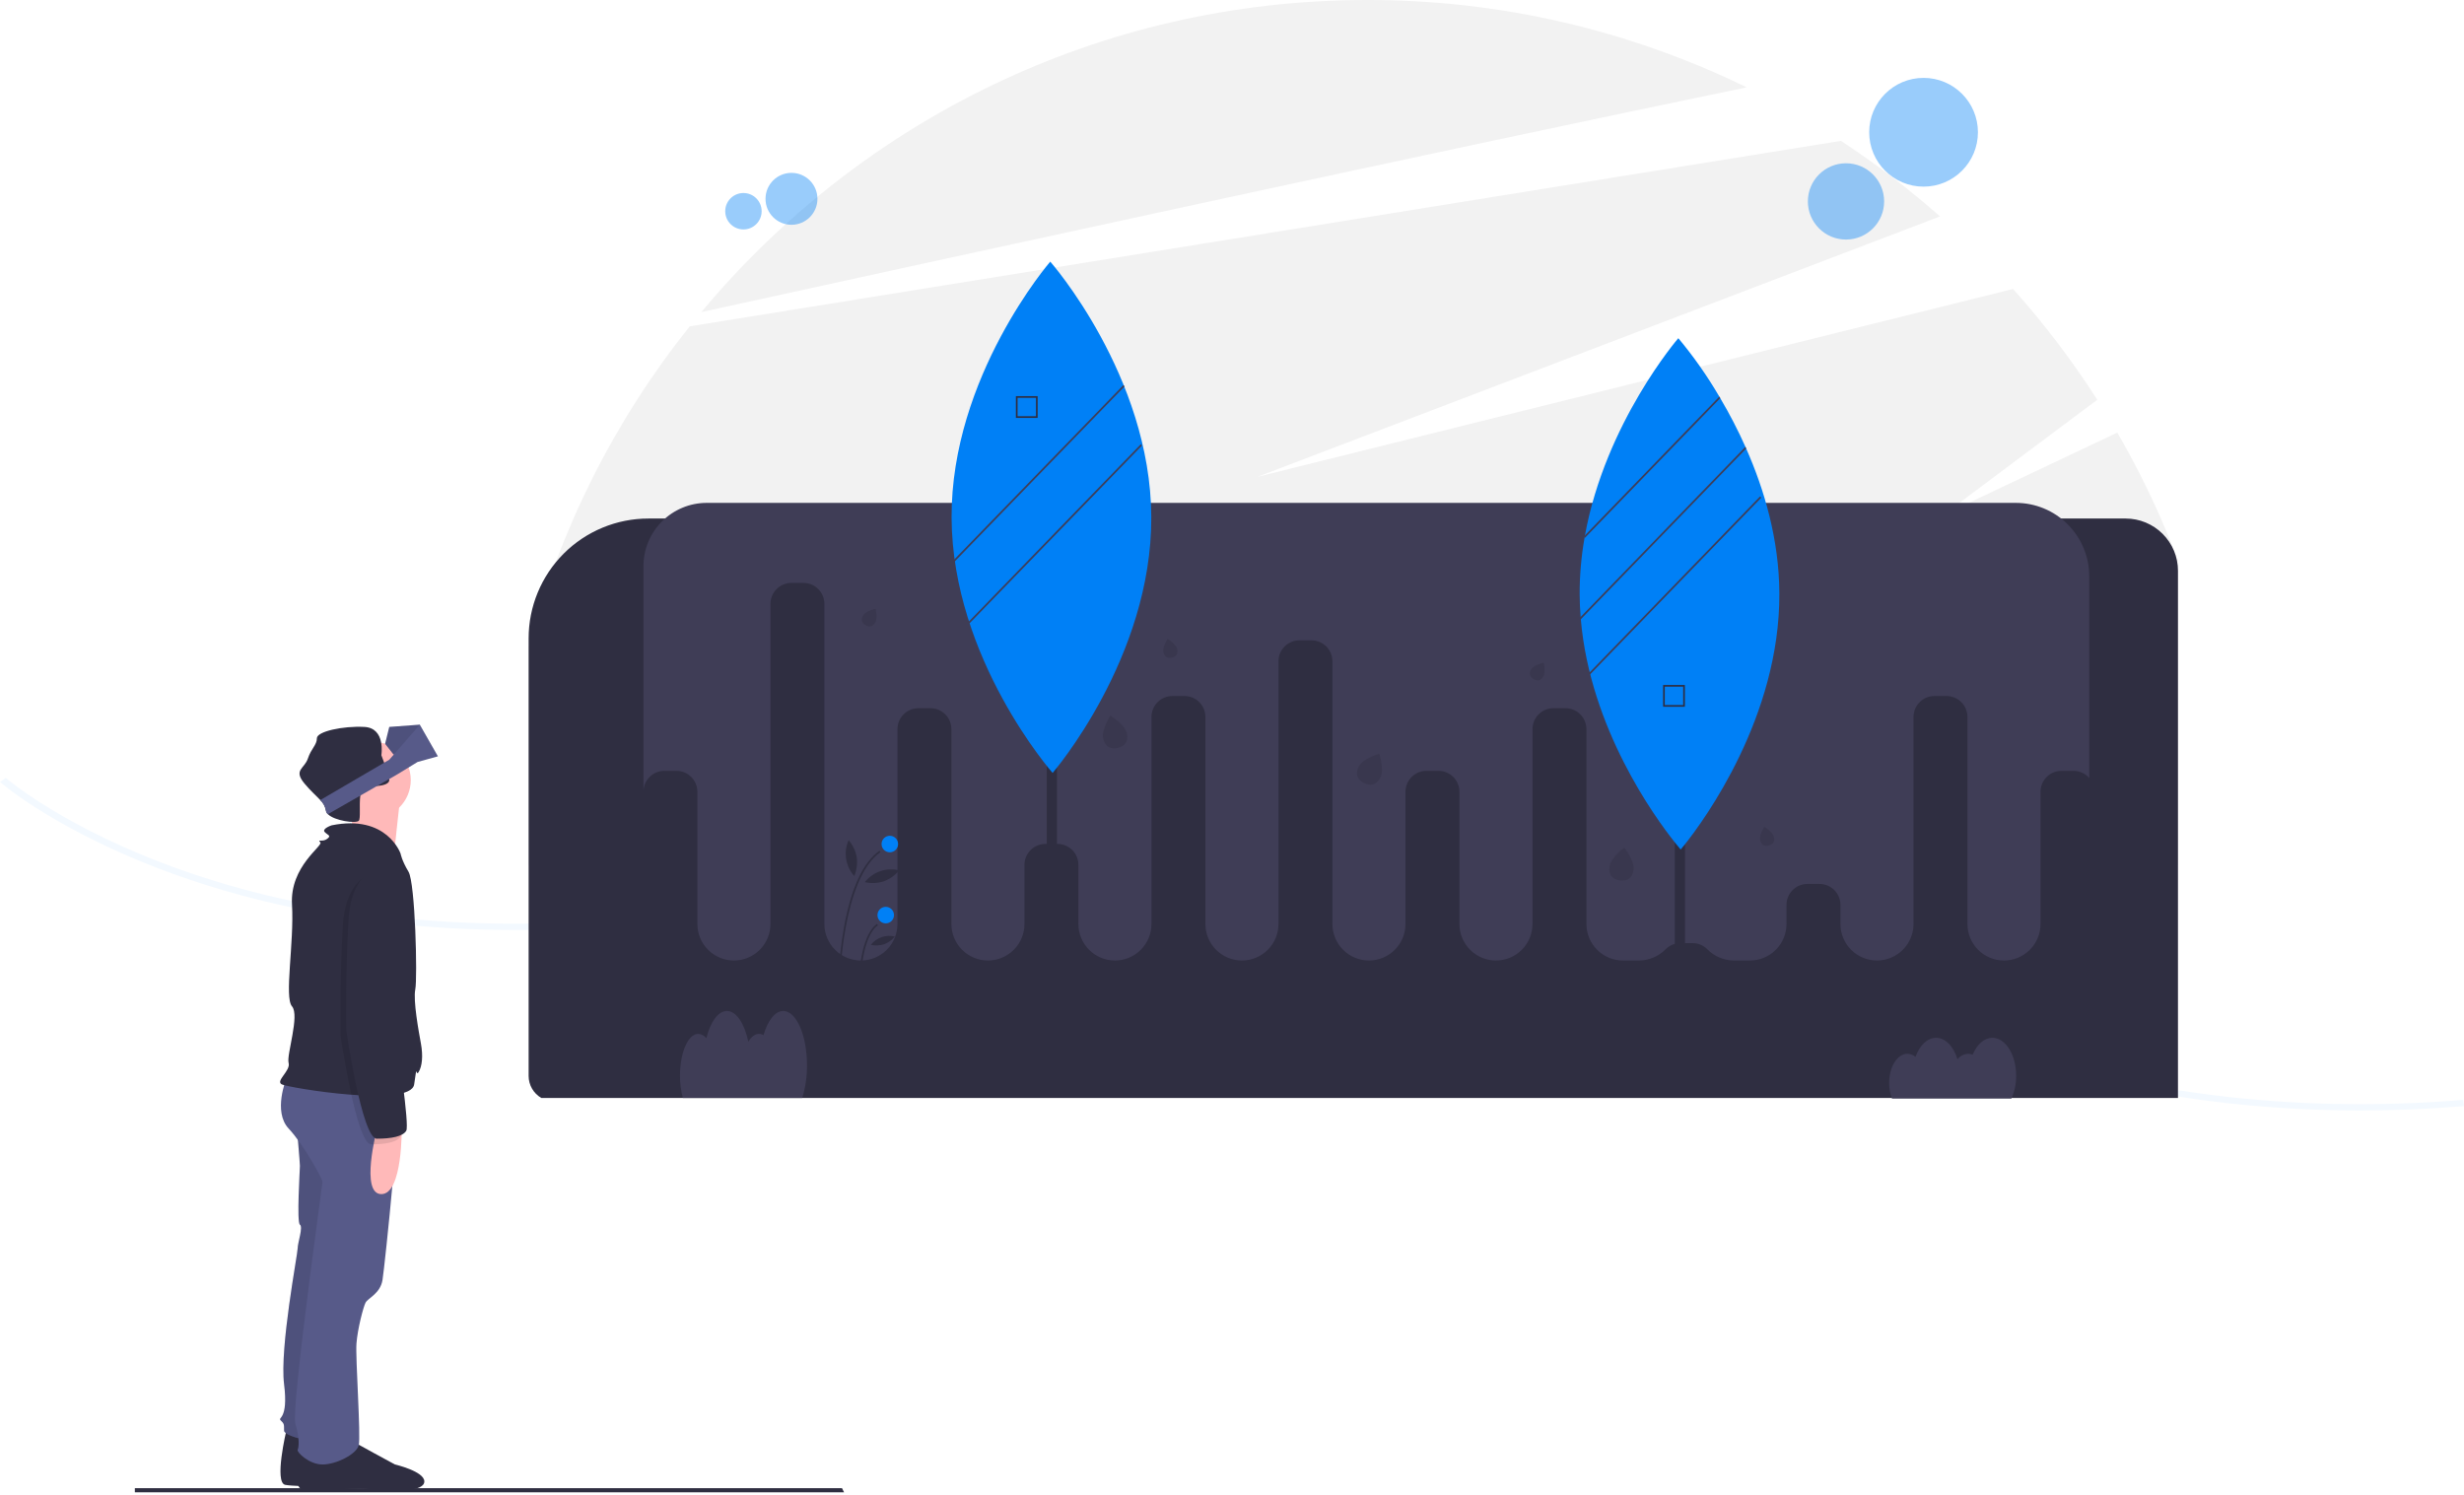 <svg width="603" height="366" viewBox="0 0 603 366" fill="none" xmlns="http://www.w3.org/2000/svg">
<path d="M577.57 271.784C502.31 271.784 457.713 243.747 457.237 243.424C368.062 186.811 313.396 197.607 237.755 212.572C217.693 216.54 196.927 220.646 173.248 224.091C57.521 240.948 0.571 191.917 0 191.409L1.409 190.379C1.961 190.871 58.301 239.271 172.887 222.584C196.527 219.139 217.236 215.048 237.279 211.08C313.453 196.023 368.481 185.15 458.398 242.224C458.95 242.578 513.064 276.567 602.81 269.2L603 270.723C594.187 271.461 585.698 271.784 577.57 271.784Z" fill="#F3F9FF"/>
<g clip-path="url(#clip0)">
<path d="M533 137.145V211.66H129.367V158.575C136.834 129.859 150.27 103.04 168.798 79.868L450.519 34.478C459.033 40.055 467.136 46.235 474.767 52.97L307.766 116.69L492.649 70.725C500.23 79.198 507.12 88.266 513.253 97.841L475.521 126.059L518.153 105.877C522.098 112.685 525.662 119.707 528.827 126.911C530.305 130.28 531.696 133.691 533 137.145Z" fill="#F2F2F2"/>
<path d="M427.461 21.377C398.537 7.266 366.771 -0.045 334.59 0C269.094 0 210.536 29.706 171.643 76.381C238.245 61.784 354.204 36.516 427.461 21.377Z" fill="#F2F2F2"/>
<path d="M533 139.713V268.728H132.475C131.53 268.18 130.746 267.393 130.2 266.446C129.655 265.499 129.368 264.425 129.367 263.332V156.228C129.367 152.378 130.124 148.566 131.597 145.008C133.07 141.451 135.229 138.219 137.95 135.496C140.672 132.774 143.904 130.614 147.46 129.141C151.016 127.668 154.828 126.91 158.677 126.911H520.201C523.596 126.911 526.851 128.26 529.251 130.661C531.651 133.062 533 136.318 533 139.713Z" fill="#2F2E41"/>
<path d="M493.403 263.287C493.403 258.158 490.801 254.001 487.592 254.001C485.575 254.001 483.799 255.644 482.757 258.137C482.405 257.991 482.027 257.916 481.646 257.915C481.141 257.936 480.647 258.067 480.198 258.298C479.748 258.53 479.355 258.856 479.044 259.255C478.105 256.146 476.113 254.001 473.808 254.001C471.653 254.001 469.773 255.878 468.77 258.663C468.213 258.192 467.51 257.928 466.781 257.915C464.318 257.915 462.322 261.105 462.322 265.041C462.311 266.353 462.55 267.655 463.024 268.878H492.231C493.025 267.122 493.425 265.214 493.403 263.287Z" fill="#3F3D56"/>
<path d="M197.49 260.726C197.49 253.386 194.889 247.436 191.679 247.436C189.662 247.436 187.886 249.787 186.844 253.356C186.509 253.152 186.125 253.042 185.733 253.037C184.762 253.037 183.864 253.75 183.131 254.956C182.192 250.506 180.201 247.436 177.895 247.436C175.74 247.436 173.86 250.122 172.857 254.108C172.623 253.796 172.323 253.539 171.98 253.354C171.637 253.17 171.257 253.061 170.868 253.037C168.405 253.037 166.409 257.604 166.409 263.237C166.395 265.091 166.632 266.938 167.111 268.729H196.318C197.124 266.139 197.519 263.439 197.49 260.726Z" fill="#3F3D56"/>
<path d="M162.577 188.664H165.557C166.911 188.668 168.209 189.208 169.166 190.165C170.123 191.123 170.663 192.421 170.667 193.775V226.141C170.667 228.513 171.609 230.788 173.286 232.465C174.962 234.143 177.237 235.085 179.608 235.085C181.979 235.085 184.254 234.143 185.93 232.465C187.607 230.788 188.549 228.513 188.549 226.141V147.78C188.553 146.426 189.093 145.128 190.05 144.171C191.007 143.213 192.305 142.673 193.658 142.669H196.639C197.993 142.673 199.29 143.213 200.247 144.171C201.205 145.128 201.744 146.426 201.748 147.78V226.141C201.748 227.316 201.979 228.479 202.429 229.564C202.878 230.649 203.537 231.635 204.367 232.465C205.197 233.296 206.183 233.955 207.268 234.404C208.353 234.853 209.515 235.085 210.689 235.085C211.864 235.085 213.026 234.853 214.111 234.404C215.196 233.955 216.181 233.296 217.012 232.465C217.842 231.635 218.501 230.649 218.95 229.564C219.399 228.479 219.631 227.316 219.631 226.141V178.443C219.635 177.089 220.174 175.791 221.131 174.834C222.089 173.876 223.386 173.337 224.74 173.333H227.72C229.074 173.337 230.371 173.876 231.329 174.834C232.286 175.791 232.826 177.089 232.83 178.443V226.141C232.83 228.513 233.772 230.788 235.448 232.465C237.125 234.143 239.399 235.085 241.771 235.085C244.142 235.085 246.416 234.143 248.093 232.465C249.77 230.788 250.712 228.513 250.712 226.141V211.662C250.716 210.307 251.256 209.01 252.213 208.052C253.17 207.095 254.467 206.555 255.821 206.551H258.802C260.156 206.555 261.453 207.095 262.41 208.052C263.367 209.01 263.907 210.307 263.911 211.662V226.141C263.911 227.316 264.142 228.479 264.592 229.564C265.041 230.649 265.7 231.635 266.53 232.465C267.36 233.296 268.346 233.955 269.431 234.404C270.515 234.853 271.678 235.085 272.852 235.085C274.026 235.085 275.189 234.853 276.274 234.404C277.359 233.955 278.344 233.296 279.175 232.465C280.005 231.635 280.663 230.649 281.113 229.564C281.562 228.479 281.793 227.316 281.793 226.141V175.462C281.797 174.108 282.337 172.81 283.294 171.853C284.252 170.895 285.549 170.355 286.903 170.351H289.883C291.237 170.355 292.534 170.895 293.492 171.853C294.449 172.81 294.988 174.108 294.992 175.462V226.141C294.992 228.513 295.934 230.788 297.611 232.465C299.288 234.143 301.562 235.085 303.934 235.085C306.305 235.085 308.579 234.143 310.256 232.465C311.933 230.788 312.875 228.513 312.875 226.141V161.834C312.879 160.48 313.418 159.182 314.376 158.225C315.333 157.267 316.63 156.727 317.984 156.723H320.965C322.318 156.727 323.616 157.267 324.573 158.225C325.53 159.182 326.07 160.48 326.074 161.834V226.141C326.074 227.316 326.305 228.479 326.754 229.564C327.204 230.649 327.862 231.635 328.693 232.465C329.523 233.296 330.509 233.955 331.593 234.404C332.678 234.853 333.841 235.085 335.015 235.085C336.189 235.085 337.352 234.853 338.437 234.404C339.521 233.955 340.507 233.296 341.337 232.465C342.168 231.635 342.826 230.649 343.276 229.564C343.725 228.479 343.956 227.316 343.956 226.141V193.775C343.96 192.421 344.5 191.123 345.457 190.165C346.414 189.208 347.712 188.668 349.066 188.664H352.046C353.4 188.668 354.697 189.208 355.654 190.165C356.612 191.123 357.151 192.421 357.155 193.775V226.141C357.155 228.513 358.097 230.788 359.774 232.465C361.451 234.143 363.725 235.085 366.096 235.085C368.468 235.085 370.742 234.143 372.419 232.465C374.096 230.788 375.038 228.513 375.038 226.141V178.443C375.042 177.089 375.581 175.791 376.538 174.834C377.496 173.876 378.793 173.337 380.147 173.333H383.127C384.481 173.337 385.778 173.876 386.736 174.834C387.693 175.791 388.233 177.089 388.237 178.443V226.141C388.237 228.513 389.179 230.788 390.855 232.465C392.532 234.143 394.806 235.085 397.178 235.085H401.169C403.61 235.051 405.938 234.052 407.645 232.307C408.597 231.359 409.885 230.826 411.228 230.826H414.209C415.552 230.826 416.84 231.359 417.792 232.307C419.499 234.052 421.827 235.051 424.268 235.085H428.259C429.433 235.085 430.596 234.853 431.681 234.404C432.766 233.955 433.751 233.296 434.582 232.465C435.412 231.635 436.071 230.649 436.52 229.564C436.969 228.479 437.201 227.316 437.201 226.141V221.457C437.204 220.103 437.744 218.805 438.701 217.847C439.659 216.89 440.956 216.35 442.31 216.346H445.29C446.644 216.35 447.941 216.89 448.899 217.847C449.856 218.805 450.396 220.103 450.4 221.457V226.141C450.4 228.513 451.342 230.788 453.018 232.465C454.695 234.143 456.969 235.085 459.341 235.085C461.712 235.085 463.986 234.143 465.663 232.465C467.34 230.788 468.282 228.513 468.282 226.141V175.462C468.286 174.108 468.825 172.81 469.783 171.853C470.74 170.895 472.037 170.355 473.391 170.351H476.372C477.725 170.355 479.023 170.895 479.98 171.853C480.937 172.81 481.477 174.108 481.481 175.462V226.141C481.481 227.316 481.712 228.479 482.162 229.564C482.611 230.649 483.269 231.635 484.1 232.465C484.93 233.296 485.916 233.955 487 234.404C488.085 234.853 489.248 235.085 490.422 235.085C491.596 235.085 492.759 234.853 493.844 234.404C494.929 233.955 495.914 233.296 496.745 232.465C497.575 231.635 498.233 230.649 498.683 229.564C499.132 228.479 499.363 227.316 499.363 226.141V193.775C499.367 192.421 499.907 191.123 500.864 190.165C501.822 189.208 503.119 188.668 504.473 188.664H507.453C508.179 188.665 508.897 188.822 509.558 189.123C510.219 189.425 510.808 189.864 511.285 190.411V141.041C511.285 136.278 509.393 131.709 506.025 128.34C502.658 124.972 498.09 123.079 493.327 123.079H172.953C168.846 123.079 164.907 124.711 162.003 127.616C159.099 130.521 157.468 134.46 157.468 138.568V193.775C157.472 192.421 158.011 191.123 158.969 190.165C159.926 189.208 161.223 188.668 162.577 188.664Z" fill="#3F3D56"/>
<path d="M412.368 132.637H409.866V231.463H412.368V132.637Z" fill="#2F2E41"/>
<path d="M435.451 145.234C435.591 175.441 417.036 200.734 412.365 206.619C411.688 207.467 411.305 207.914 411.305 207.914C411.305 207.914 410.773 207.309 409.866 206.168C404.974 200.023 389.161 178.29 386.861 151.566C386.844 151.379 386.827 151.192 386.815 151.004C386.67 149.177 386.592 147.327 386.58 145.455C386.568 140.864 386.961 136.281 387.755 131.759C387.794 131.508 387.841 131.261 387.883 131.009C392.907 103.391 410.726 82.774 410.726 82.774C414.463 87.251 417.82 92.032 420.761 97.067C420.838 97.195 420.915 97.322 420.987 97.45C423.267 101.3 425.324 105.277 427.148 109.362C427.216 109.502 427.276 109.643 427.335 109.784C431.78 119.847 435.391 132.057 435.451 145.234Z" fill="#0080F6"/>
<path d="M258.663 113.897H256.162V212.724H258.663V113.897Z" fill="#2F2E41"/>
<path d="M281.748 126.492C281.907 161.049 257.6 189.175 257.6 189.175C257.6 189.175 233.035 161.274 232.876 126.717C232.717 92.16 257.023 64.033 257.023 64.033C257.023 64.033 281.588 91.935 281.748 126.492Z" fill="#0080F6"/>
<path opacity="0.1" d="M214.175 152.418C213.484 153.52 212.589 153.494 211.781 152.987C210.973 152.481 210.56 151.686 211.25 150.584C211.941 149.482 214.281 148.998 214.281 148.998C214.281 148.998 214.865 151.317 214.175 152.418Z" fill="black"/>
<path opacity="0.1" d="M377.672 165.621C376.982 166.723 376.086 166.697 375.278 166.191C374.47 165.684 374.057 164.889 374.747 163.787C375.438 162.686 377.778 162.201 377.778 162.201C377.778 162.201 378.362 164.52 377.672 165.621Z" fill="black"/>
<path opacity="0.1" d="M288.081 158.859C288.372 160.126 287.72 160.741 286.791 160.955C285.862 161.168 285.007 160.898 284.717 159.631C284.426 158.363 285.739 156.365 285.739 156.365C285.739 156.365 287.791 157.592 288.081 158.859Z" fill="black"/>
<path opacity="0.1" d="M434.121 204.853C434.412 206.12 433.76 206.736 432.831 206.949C431.902 207.162 431.047 206.892 430.757 205.625C430.466 204.357 431.779 202.359 431.779 202.359C431.779 202.359 433.831 203.586 434.121 204.853Z" fill="black"/>
<path opacity="0.1" d="M275.762 179.443C276.262 181.621 275.142 182.679 273.545 183.045C271.948 183.411 270.479 182.948 269.979 180.77C269.48 178.591 271.736 175.157 271.736 175.157C271.736 175.157 275.263 177.265 275.762 179.443Z" fill="black"/>
<path opacity="0.1" d="M337.791 190.346C336.744 192.32 335.205 192.387 333.757 191.618C332.31 190.85 331.502 189.538 332.55 187.564C333.597 185.59 337.549 184.47 337.549 184.47C337.549 184.47 338.838 188.372 337.791 190.346Z" fill="black"/>
<path opacity="0.1" d="M399.773 212.877C399.481 215.093 398.063 215.693 396.439 215.48C394.814 215.266 393.599 214.32 393.89 212.104C394.181 209.888 397.492 207.456 397.492 207.456C397.492 207.456 400.064 210.661 399.773 212.877Z" fill="black"/>
<path d="M274.91 94.264L232.664 137.824L232.97 138.121L275.216 94.561L274.91 94.264Z" fill="#3F3D56"/>
<path d="M279.169 108.743L236.923 152.304L237.228 152.6L279.475 109.04L279.169 108.743Z" fill="#3F3D56"/>
<path d="M420.987 97.449L387.756 131.757C387.794 131.506 387.841 131.259 387.884 131.008L420.762 97.065C420.838 97.193 420.915 97.321 420.987 97.449Z" fill="#3F3D56"/>
<path d="M430.728 121.505L388.512 165.094L388.818 165.39L431.034 121.801L430.728 121.505Z" fill="#3F3D56"/>
<path d="M427.336 109.782L386.862 151.565L386.262 152.187L385.955 151.888L386.815 151.003L427.149 109.36C427.217 109.501 427.276 109.641 427.336 109.782Z" fill="#3F3D56"/>
<path d="M253.938 102.281H248.614V96.955H253.938V102.281ZM249.024 101.871H253.529V97.365H249.024V101.871Z" fill="#2F2E41"/>
<path d="M412.326 172.976H407.002V167.65H412.326V172.976ZM407.411 172.566H411.917V168.06H407.411V172.566Z" fill="#2F2E41"/>
<path opacity="0.4" d="M193.692 55.017C197.201 55.017 200.045 52.172 200.045 48.663C200.045 45.153 197.201 42.309 193.692 42.309C190.184 42.309 187.34 45.153 187.34 48.663C187.34 52.172 190.184 55.017 193.692 55.017Z" fill="#0080F6"/>
<path opacity="0.4" d="M181.937 56.155C184.398 56.155 186.393 54.159 186.393 51.698C186.393 49.236 184.398 47.24 181.937 47.24C179.476 47.24 177.48 49.236 177.48 51.698C177.48 54.159 179.476 56.155 181.937 56.155Z" fill="#0080F6"/>
<path opacity="0.4" d="M470.743 45.678C478.091 45.678 484.047 39.72 484.047 32.37C484.047 25.021 478.091 19.062 470.743 19.062C463.395 19.062 457.438 25.021 457.438 32.37C457.438 39.72 463.395 45.678 470.743 45.678Z" fill="#0080F6"/>
<path opacity="0.4" d="M451.762 58.632C456.916 58.632 461.095 54.452 461.095 49.296C461.095 44.141 456.916 39.961 451.762 39.961C446.607 39.961 442.429 44.141 442.429 49.296C442.429 54.452 446.607 58.632 451.762 58.632Z" fill="#0080F6"/>
<path d="M205.555 240.153L205.15 240.145C205.307 235.648 205.787 231.167 206.586 226.739C208.335 217.258 211.242 211.031 215.228 208.231L215.46 208.562C206.149 215.102 205.56 239.903 205.555 240.153Z" fill="#2F2E41"/>
<path d="M210.609 240.055L210.205 240.048C210.214 239.6 210.467 229.043 214.622 226.125L214.854 226.456C210.866 229.256 210.611 239.948 210.609 240.055Z" fill="#2F2E41"/>
<path d="M217.761 208.6C218.878 208.6 219.783 207.695 219.783 206.578C219.783 205.461 218.878 204.556 217.761 204.556C216.644 204.556 215.739 205.461 215.739 206.578C215.739 207.695 216.644 208.6 217.761 208.6Z" fill="#0080F6"/>
<path d="M216.759 225.992C217.876 225.992 218.781 225.087 218.781 223.97C218.781 222.853 217.876 221.947 216.759 221.947C215.643 221.947 214.737 222.853 214.737 223.97C214.737 225.087 215.643 225.992 216.759 225.992Z" fill="#0080F6"/>
<path d="M209.667 209.812C209.87 211.372 209.659 212.958 209.057 214.411C208.004 213.234 207.314 211.778 207.07 210.218C206.826 208.658 207.038 207.061 207.681 205.619C208.698 206.819 209.383 208.264 209.667 209.812Z" fill="#2F2E41"/>
<path d="M216.276 215.708C214.775 216.18 213.177 216.249 211.642 215.908C212.617 214.667 213.93 213.733 215.423 213.221C216.916 212.709 218.525 212.639 220.057 213.021C219.053 214.232 217.749 215.159 216.276 215.708Z" fill="#2F2E41"/>
<path d="M216.35 231.111C215.298 231.442 214.178 231.49 213.102 231.251C213.785 230.381 214.705 229.727 215.752 229.368C216.798 229.009 217.926 228.96 219 229.228C218.297 230.077 217.383 230.726 216.35 231.111Z" fill="#2F2E41"/>
<path d="M206.562 365.234H33V364.225H206.058L206.562 365.234Z" fill="#2F2E41"/>
<path d="M70.077 350.125C70.077 350.125 67.032 362.861 69.8 363.415C72.568 363.968 86.131 363.79 89.453 364.343C92.774 364.897 99.694 363.968 99.694 361.476C99.694 358.985 92.498 357.324 92.498 357.324C92.498 357.324 82.256 351.786 81.979 351.509C81.702 351.232 70.077 350.125 70.077 350.125Z" fill="#2F2E41"/>
<path d="M72.567 275.095C72.567 275.095 73.398 284.509 73.398 285.339C73.398 286.17 72.567 299.183 73.398 299.736C74.228 300.29 72.844 304.166 72.844 305.551C72.844 306.935 68.415 329.915 69.522 338.775C70.63 347.634 67.862 346.804 68.692 347.634C69.522 348.465 69.522 348.465 69.522 350.126C69.522 351.787 78.38 353.172 78.38 353.172L88.068 291.984L83.086 273.711L72.567 275.095Z" fill="#575A89"/>
<path opacity="0.1" d="M72.567 275.095C72.567 275.095 73.398 284.509 73.398 285.339C73.398 286.17 72.567 299.183 73.398 299.736C74.228 300.29 72.844 304.166 72.844 305.551C72.844 306.935 68.415 329.915 69.522 338.775C70.63 347.634 67.862 346.804 68.692 347.634C69.522 348.465 69.522 348.465 69.522 350.126C69.522 351.787 78.38 353.172 78.38 353.172L88.068 291.984L83.086 273.711L72.567 275.095Z" fill="black"/>
<path d="M73.951 354.001C73.951 354.001 71.183 363.969 73.951 364.522C76.719 365.076 90.282 363.888 93.604 364.442C96.925 364.995 103.845 365.076 103.845 362.584C103.845 360.092 96.648 358.431 96.648 358.431C96.648 358.431 86.407 352.894 86.13 352.617C85.853 352.34 73.951 354.001 73.951 354.001Z" fill="#2F2E41"/>
<path d="M70.076 264.021C70.076 264.021 66.754 272.05 70.629 276.203C74.505 280.356 78.933 288.662 78.933 289.215C78.933 289.769 71.183 344.866 72.29 348.465C73.397 352.064 73.121 354.279 72.844 354.833C72.567 355.386 75.612 358.432 78.933 358.432C82.255 358.432 87.237 355.94 87.791 353.725C88.345 351.51 86.961 332.407 87.237 328.807C87.514 325.208 88.898 319.948 89.452 318.84C90.005 317.733 93.05 316.625 93.604 313.303C94.157 309.98 98.586 267.62 97.202 266.235C95.818 264.851 70.076 264.021 70.076 264.021Z" fill="#575A89"/>
<path d="M91.112 200.341C96.31 200.341 100.524 196.126 100.524 190.927C100.524 185.728 96.31 181.514 91.112 181.514C85.915 181.514 81.701 185.728 81.701 190.927C81.701 196.126 85.915 200.341 91.112 200.341Z" fill="#FFB9B9"/>
<path d="M85.301 195.633C85.301 195.633 87.238 205.877 85.854 206.985C84.47 208.092 96.373 209.754 96.373 209.754C96.373 209.754 97.757 196.187 98.034 194.803C98.31 193.418 85.301 195.633 85.301 195.633Z" fill="#FFB9B9"/>
<path d="M98.032 208.924C98.032 208.924 94.711 199.234 81.148 202.002C81.148 202.002 78.657 202.833 79.487 203.664C80.317 204.494 81.148 204.494 80.041 205.325C78.933 206.155 77.549 205.325 78.38 206.155C79.21 206.986 70.906 211.97 71.46 221.383C72.013 230.797 69.522 244.086 71.46 246.301C73.397 248.516 70.076 258.206 70.629 260.144C71.183 262.083 67.308 264.574 68.969 265.405C70.629 266.235 100.524 271.219 101.354 265.405C102.185 259.591 101.631 263.744 102.461 262.359C103.292 260.975 103.569 258.483 103.015 255.438C102.461 252.392 101.077 244.917 101.631 242.148C102.185 239.379 101.631 216.123 99.97 213.354C98.309 210.585 98.032 208.924 98.032 208.924Z" fill="#2F2E41"/>
<path d="M92.22 276.479C92.22 276.479 88.068 292.26 93.328 292.26C98.587 292.26 98.31 275.925 98.31 275.925L92.22 276.479Z" fill="#FFB9B9"/>
<path d="M95.265 190.927C95.265 191.73 94.103 192.239 92.301 192.356H92.298C91.534 192.399 90.768 192.384 90.006 192.311C88.855 192.206 88.378 193.289 88.182 194.717C87.861 197.074 88.309 200.377 87.792 200.894C87.077 201.609 81.871 200.892 80.243 199.272C79.99 199.045 79.821 198.738 79.764 198.403C79.594 197.414 79.106 196.507 78.375 195.819C77.414 194.77 76.047 193.607 74.505 191.758C71.737 188.435 74.505 188.158 75.336 185.667C76.166 183.175 77.55 182.344 77.55 180.683C77.55 179.022 83.916 177.637 89.176 177.914C94.435 178.191 93.328 184.836 93.328 184.836C93.328 184.836 93.64 185.639 94.014 186.674C94.519 187.974 94.93 189.308 95.243 190.667C95.256 190.753 95.263 190.84 95.265 190.927Z" fill="#2F2E41"/>
<path d="M102.738 179.852V177.36L95.265 177.914L94.243 182.049L96.338 184.71L101.354 181.513L102.738 179.852Z" fill="#575A89"/>
<path opacity="0.1" d="M102.738 179.852V177.36L95.265 177.914L94.243 182.049L96.338 184.71L101.354 181.513L102.738 179.852Z" fill="black"/>
<path d="M107.168 185.113L102.185 186.497L97.203 189.542L95.243 190.667L92.301 192.355H92.298L88.182 194.717L80.243 199.272C79.99 199.044 79.821 198.738 79.764 198.402C79.594 197.413 79.106 196.507 78.375 195.819L94.014 186.674L95.265 185.943L102.739 177.36L107.168 185.113Z" fill="#575A89"/>
<path opacity="0.1" d="M94.158 213.076C94.158 213.076 84.747 212.523 83.916 226.366C83.086 240.209 83.363 253.222 83.363 253.499C83.363 253.776 87.238 280.078 90.836 280.078C94.435 280.078 97.203 279.524 98.033 278.14C98.863 276.756 95.819 256.821 95.819 256.821C95.819 256.821 94.435 235.779 96.649 229.135C98.863 222.49 99.14 213.907 94.158 213.076Z" fill="black"/>
<path d="M95.542 211.692C95.542 211.692 86.13 211.139 85.3 224.982C84.47 238.825 84.746 251.838 84.746 252.115C84.746 252.392 88.622 278.694 92.22 278.694C95.818 278.694 98.586 278.141 99.417 276.756C100.247 275.372 97.202 255.437 97.202 255.437C97.202 255.437 95.818 234.396 98.033 227.751C100.247 221.106 100.524 212.523 95.542 211.692Z" fill="#2F2E41"/>
</g>
<defs>
<clipPath id="clip0">
<rect width="500" height="365.234" fill="white" transform="translate(33)"/>
</clipPath>
</defs>
</svg>
